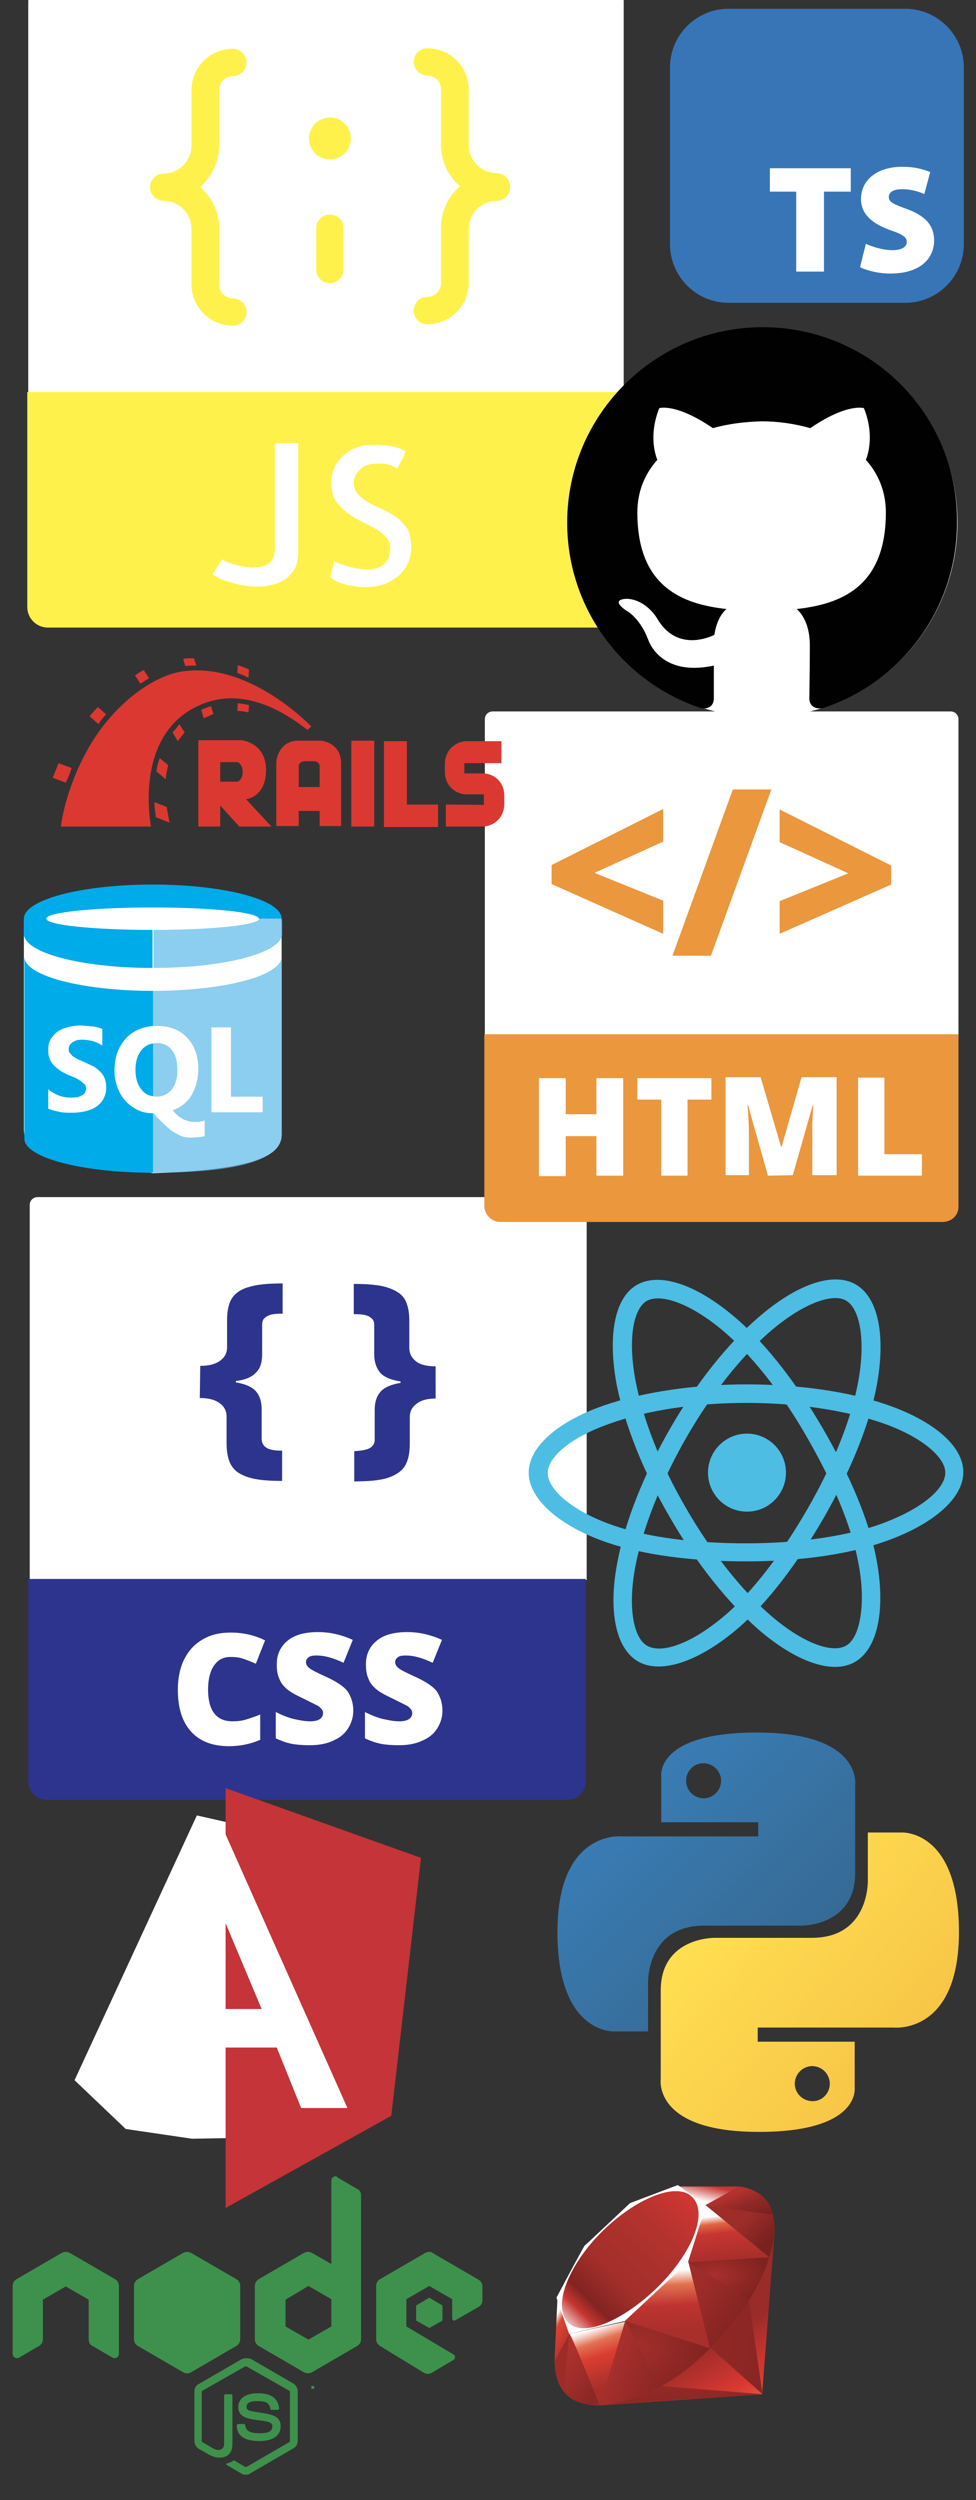 <?xml version="1.0" encoding="utf-8"?>
<!-- Generator: Adobe Illustrator 26.2.1, SVG Export Plug-In . SVG Version: 6.00 Build 0)  -->
<svg version="1.1" id="Layer_1" xmlns="http://www.w3.org/2000/svg" xmlns:xlink="http://www.w3.org/1999/xlink" x="0px" y="0px"
	 viewBox="0 0 200.3 512.7" style="enable-background:new 0 0 200.3 512.7;" xml:space="preserve">
<rect x="0" y="0" width="200.3" height="512.7" fill="#333333" stroke="none"/>
<style type="text/css">
	.st0{fill:#FFFFFF;}
	.st1{fill:#FFF14B;}
	.st2{fill:#2D348D;}
	.st3{fill:#010101;}
	.st4{fill:#5CB9E8;fill-opacity:0.702;}
	.st5{fill:#00ABE9;}
	.st6{fill:url(#SVGID_1_);}
	.st7{fill:url(#SVGID_00000148635872560660376610000006066182477869233545_);}
	.st8{fill:#C43438;}
	.st9{fill:#DB373A;}
	.st10{fill-rule:evenodd;clip-rule:evenodd;fill:#4DBDE4;}
	.st11{fill:#4DBDE4;}
	.st12{fill:#3E914D;}
	.st13{fill:#EA973E;}
	.st14{fill:#DB3832;}
	.st15{fill:url(#SVGID_00000149355852241504846430000006004021242060544932_);}
	.st16{fill:url(#SVGID_00000099621340196966684900000002770704557100852096_);}
	.st17{fill:url(#SVGID_00000120527027594980050610000002299799291677129640_);}
	.st18{fill:url(#SVGID_00000131359225039519424380000007848351412957958068_);}
	.st19{fill:url(#SVGID_00000034771817319465858210000001424348465070500013_);}
	.st20{fill:url(#SVGID_00000004527015092944654820000014626267380977033107_);}
	.st21{fill:url(#SVGID_00000171718628026467184410000017592170129495350170_);}
	.st22{fill:url(#SVGID_00000170990010948130058370000017729658996341898686_);}
	.st23{fill:url(#SVGID_00000061449978353432622340000008096117493009219756_);}
	.st24{fill:url(#SVGID_00000004512053701753976490000000803361661884891800_);}
	.st25{fill:url(#SVGID_00000112599073725823337070000009910045453504688048_);}
	.st26{fill:url(#SVGID_00000133528279792072223340000016432320510994234509_);}
	.st27{fill:#9D2C29;}
	.st28{fill:url(#SVGID_00000039852621449540035970000005580352534909602718_);}
	.st29{fill:url(#SVGID_00000031174883373411553510000005683478096255153571_);}
	.st30{fill:url(#SVGID_00000178923750555688874400000000718895958888654249_);}
	.st31{fill:url(#SVGID_00000088093896622788066900000003055347749245074363_);}
	.st32{fill:#3775B7;}
</style>
<g>
	<path class="st0" d="M128,82.6H5.8V0.3c0-0.9,0.7-1.6,1.6-1.6h119c0.9,0,1.6,0.7,1.6,1.6V82.6z"/>
	<path class="st1" d="M123.8,128.7H9.8c-2.3,0-4.2-1.9-4.2-4.2V80.4H128v44.2C128,126.8,126.1,128.7,123.8,128.7z"/>
	<g>
		<path class="st0" d="M61.2,90.9v22.3c0,1.3-0.2,2.5-0.7,3.4c-0.5,0.9-1.2,1.7-2,2.2c-0.8,0.6-1.8,0.9-2.9,1.2s-2.2,0.3-3.3,0.3
			c-0.6,0-1.2-0.1-2-0.2s-1.6-0.3-2.4-0.5s-1.6-0.5-2.4-0.8c-0.8-0.3-1.4-0.7-1.9-1l2-3.1c0.3,0.2,0.6,0.4,1.1,0.6s1,0.4,1.6,0.5
			c0.6,0.2,1.2,0.3,1.8,0.4c0.6,0.1,1.2,0.2,1.7,0.2c1.4,0,2.5-0.3,3.3-0.8c0.8-0.5,1.2-1.4,1.3-2.7V90.9L61.2,90.9L61.2,90.9z"/>
		<path class="st0" d="M84.4,112.3c0,1-0.2,2-0.6,3c-0.4,1-1,1.8-1.8,2.6c-0.8,0.7-1.7,1.3-2.9,1.8c-1.1,0.4-2.4,0.7-3.9,0.7
			c-0.6,0-1.3,0-1.9-0.1s-1.3-0.2-2-0.3c-0.7-0.2-1.3-0.4-1.9-0.6c-0.6-0.3-1.1-0.6-1.6-1l0.8-3.3c0.4,0.2,0.8,0.4,1.4,0.6
			s1.1,0.4,1.7,0.5c0.6,0.2,1.2,0.3,1.8,0.4c0.6,0.1,1.2,0.2,1.7,0.2c1.6,0,2.8-0.4,3.6-1.1c0.8-0.7,1.3-1.8,1.3-3.3
			c0-0.9-0.3-1.6-0.9-2.3c-0.6-0.6-1.3-1.2-2.2-1.7c-0.9-0.5-1.9-1-2.9-1.5s-2-1.1-2.9-1.8c-0.9-0.7-1.7-1.5-2.3-2.4
			c-0.6-0.9-0.9-2.1-0.9-3.5c0-1.3,0.2-2.4,0.7-3.4c0.5-1,1.1-1.8,1.9-2.5c0.8-0.7,1.7-1.2,2.8-1.6c1-0.4,2.2-0.5,3.3-0.5
			c1.2,0,2.4,0.1,3.6,0.3s2.2,0.6,3,1.1c-0.2,0.3-0.3,0.7-0.5,1.1c-0.2,0.4-0.4,0.8-0.6,1.1c-0.2,0.3-0.3,0.6-0.5,0.9
			c-0.1,0.2-0.2,0.4-0.2,0.4c-0.2-0.1-0.3-0.2-0.5-0.3c-0.2-0.1-0.5-0.3-0.8-0.4c-0.4-0.1-0.8-0.2-1.4-0.3c-0.6-0.1-1.4,0-2.3,0
			c-0.5,0.1-1,0.2-1.5,0.4c-0.5,0.2-0.9,0.5-1.2,0.9c-0.4,0.4-0.7,0.8-0.9,1.2c-0.2,0.5-0.3,0.9-0.3,1.3c0,1,0.3,1.9,0.9,2.5
			c0.6,0.6,1.3,1.2,2.2,1.7c0.9,0.5,1.8,0.9,2.9,1.4c1,0.5,2,1,2.9,1.7s1.6,1.5,2.2,2.4C84.1,109.5,84.4,110.8,84.4,112.3z"/>
	</g>
	<g>
		<path class="st1" d="M45,29.8V18.4c0-1.6,1.3-2.8,2.8-2.8c1.6,0,2.8-1.3,2.8-2.8s-1.3-2.8-2.8-2.8c-4.7,0-8.5,3.8-8.5,8.5v11.4
			c0,3.1-2.6,5.7-5.7,5.7c-1.6,0-2.8,1.3-2.8,2.8c0,1.6,1.3,2.8,2.8,2.8c3.1,0,5.7,2.6,5.7,5.7v11.4c0,4.7,3.8,8.5,8.5,8.5
			c1.6,0,2.8-1.3,2.8-2.8c0-1.6-1.3-2.8-2.8-2.8c-1.6,0-2.8-1.3-2.8-2.8V46.9c0-3.4-1.5-6.4-3.9-8.5C43.4,36.2,45,33.2,45,29.8z"/>
		<circle class="st1" cx="67.7" cy="28.4" r="4.3"/>
		<path class="st1" d="M101.9,35.5c-3.1,0-5.7-2.6-5.7-5.7V18.4c0-4.7-3.8-8.5-8.5-8.5c-1.6,0-2.8,1.3-2.8,2.8s1.3,2.8,2.8,2.8
			c1.6,0,2.8,1.3,2.8,2.8v11.4c0,3.4,1.5,6.4,3.9,8.5c-2.4,2.1-3.9,5.1-3.9,8.5v11.4c0,1.6-1.3,2.8-2.8,2.8c-1.6,0-2.8,1.3-2.8,2.8
			c0,1.6,1.3,2.8,2.8,2.8c4.7,0,8.5-3.8,8.5-8.5V46.9c0-3.1,2.6-5.7,5.7-5.7c1.6,0,2.8-1.3,2.8-2.8
			C104.7,36.7,103.4,35.5,101.9,35.5z"/>
		<path class="st1" d="M67.7,44c-1.6,0-2.8,1.3-2.8,2.8v8.5c0,1.6,1.3,2.8,2.8,2.8s2.8-1.3,2.8-2.8v-8.5C70.6,45.3,69.3,44,67.7,44z
			"/>
	</g>
</g>
<g>
	<path class="st0" d="M120.4,324H6.1v-76.9c0-0.9,0.7-1.6,1.6-1.6h111.1c0.9,0,1.6,0.7,1.6,1.6V324z"/>
	<path class="st2" d="M116.4,369.1H9.7c-2.2,0-3.9-1.7-3.9-3.9v-41.4h114.4v41.4C120.3,367.4,118.5,369.1,116.4,369.1z"/>
	<g>
		<path class="st2" d="M41.1,280.1c1.7,0,3-0.3,4-1c1-0.7,1.5-1.6,1.5-2.8v-5.6c0-2.1,0.4-3.6,1.1-4.6c0.7-1,1.9-1.8,3.5-2.2
			c1.6-0.5,3.9-0.7,6.8-0.7v6.2c-1.3,0-2.2,0.1-2.7,0.3c-0.5,0.2-0.8,0.4-1.1,0.7c-0.3,0.3-0.4,0.8-0.4,1.3v6c0,1.7-0.4,3-1.3,3.8
			c-0.8,0.9-2.2,1.5-4.1,1.7v0.3c1.9,0.3,3.3,0.9,4.1,1.8c0.8,0.9,1.2,2.1,1.2,3.7v6.1c0,0.6,0.2,1,0.5,1.4c0.3,0.3,0.7,0.6,1.2,0.7
			c0.5,0.2,1.4,0.3,2.5,0.3v6.2c-2.9,0-5.2-0.2-6.8-0.7c-1.6-0.5-2.8-1.2-3.5-2.3c-0.7-1-1.1-2.6-1.1-4.7v-5.5
			c0-1.2-0.5-2.1-1.5-2.8c-1-0.7-2.3-1-4-1L41.1,280.1L41.1,280.1L41.1,280.1z"/>
		<path class="st2" d="M89.5,286.8c-1.6,0-3,0.3-3.9,1c-1,0.7-1.5,1.6-1.5,2.8v5.5c0,2.1-0.4,3.6-1.1,4.7c-0.7,1-1.9,1.8-3.5,2.3
			c-1.6,0.5-3.9,0.7-6.8,0.7v-6.2c1.6-0.1,2.7-0.3,3.3-0.7c0.6-0.4,0.9-0.9,0.9-1.7v-6.1c0-1.6,0.4-2.8,1.2-3.7
			c0.8-0.9,2.2-1.5,4.1-1.8v-0.3c-1.9-0.3-3.2-0.8-4.1-1.7c-0.8-0.9-1.3-2.2-1.3-3.8v-6c0-0.6-0.1-1-0.4-1.3
			c-0.3-0.3-0.7-0.6-1.1-0.7c-0.5-0.2-1.3-0.3-2.7-0.3v-6.2c2.9,0,5.2,0.2,6.8,0.7c1.6,0.5,2.8,1.2,3.5,2.2c0.7,1,1.1,2.6,1.1,4.6
			v5.6c0,1.2,0.5,2.1,1.4,2.8s2.3,1,4,1V286.8z"/>
	</g>
	<g>
		<g>
			<path class="st0" d="M47.3,339.8c-1.5,0-2.6,0.6-3.4,1.8c-0.8,1.2-1.2,2.8-1.2,4.9c0,4.3,1.7,6.5,5,6.5c1,0,2-0.1,2.9-0.4
				s1.9-0.6,2.8-1v5.2c-1.9,0.8-4,1.3-6.4,1.3c-3.4,0-6-1-7.8-3c-1.8-2-2.7-4.8-2.7-8.6c0-2.3,0.4-4.4,1.3-6.2s2.1-3.1,3.8-4.1
				c1.7-1,3.6-1.4,5.8-1.4c2.4,0,4.8,0.5,7,1.6l-1.9,4.8c-0.8-0.4-1.7-0.7-2.5-1C49.2,339.9,48.3,339.8,47.3,339.8z"/>
			<path class="st0" d="M72.5,350.8c0,1.4-0.4,2.6-1.1,3.7c-0.7,1.1-1.7,1.9-3.1,2.5c-1.3,0.6-2.9,0.9-4.7,0.9
				c-1.5,0-2.8-0.1-3.8-0.3c-1-0.2-2.1-0.6-3.2-1.1v-5.4c1.2,0.6,2.4,1.1,3.6,1.4c1.3,0.3,2.4,0.5,3.5,0.5c0.9,0,1.6-0.2,2-0.5
				c0.4-0.3,0.6-0.7,0.6-1.2c0-0.3-0.1-0.6-0.3-0.8s-0.4-0.5-0.8-0.7c-0.4-0.2-1.4-0.7-3-1.5c-1.5-0.7-2.6-1.3-3.3-1.9
				c-0.7-0.6-1.3-1.3-1.6-2.2c-0.4-0.8-0.5-1.8-0.5-2.9c0-2.1,0.8-3.7,2.3-4.9c1.5-1.2,3.6-1.7,6.2-1.7c2.3,0,4.7,0.5,7.1,1.6
				l-1.9,4.7c-2.1-1-3.9-1.5-5.5-1.5c-0.8,0-1.4,0.1-1.7,0.4c-0.4,0.3-0.5,0.6-0.5,1c0,0.4,0.2,0.8,0.7,1.2c0.5,0.4,1.7,1,3.7,1.9
				c1.9,0.9,3.3,1.8,4.1,2.8C72.1,348,72.5,349.3,72.5,350.8z"/>
			<path class="st0" d="M90.8,350.8c0,1.4-0.4,2.6-1.1,3.7c-0.7,1.1-1.7,1.9-3.1,2.5c-1.3,0.6-2.9,0.9-4.7,0.9
				c-1.5,0-2.8-0.1-3.8-0.3c-1-0.2-2.1-0.6-3.2-1.1v-5.4c1.2,0.6,2.4,1.1,3.6,1.4c1.3,0.3,2.4,0.5,3.5,0.5c0.9,0,1.6-0.2,2-0.5
				c0.4-0.3,0.6-0.7,0.6-1.2c0-0.3-0.1-0.6-0.3-0.8c-0.2-0.2-0.4-0.5-0.8-0.7c-0.4-0.2-1.4-0.7-3-1.5c-1.5-0.7-2.6-1.3-3.3-1.9
				c-0.7-0.6-1.3-1.3-1.6-2.2c-0.4-0.8-0.5-1.8-0.5-2.9c0-2.1,0.8-3.7,2.3-4.9c1.5-1.2,3.6-1.7,6.2-1.7c2.3,0,4.7,0.5,7.1,1.6
				l-1.9,4.7c-2.1-1-3.9-1.5-5.5-1.5c-0.8,0-1.4,0.1-1.7,0.4c-0.4,0.3-0.5,0.6-0.5,1c0,0.4,0.2,0.8,0.7,1.2c0.5,0.4,1.7,1,3.7,1.9
				c1.9,0.9,3.3,1.8,4.1,2.8C90.4,348,90.8,349.3,90.8,350.8z"/>
		</g>
	</g>
</g>
<g>
	<ellipse class="st0" cx="156.5" cy="107.2" rx="40" ry="39.9"/>
	<path class="st3" d="M156.5,67.1c-22.1,0-40.1,18-40.1,40.1c0,17.7,11.5,32.7,27.4,38c2,0.4,2.7-0.9,2.7-1.9c0-1,0-3.5,0-6.8
		c-11.2,2.4-13.5-5.4-13.5-5.4c-1.8-4.6-4.5-5.9-4.5-5.9c-3.6-2.5,0.3-2.4,0.3-2.4c4,0.3,6.1,4.1,6.1,4.1c3.6,6.1,9.4,4.4,11.7,3.3
		c0.4-2.6,1.4-4.4,2.5-5.3c-8.9-1-18.3-4.4-18.3-19.8c0-4.4,1.6-8,4.1-10.8c-0.4-1-1.8-5.1,0.4-10.6c0,0,3.4-1.1,11,4.1
		c3.2-0.9,6.6-1.3,10-1.4c3.4,0,6.8,0.5,10,1.4c7.6-5.2,11-4.1,11-4.1c2.2,5.5,0.8,9.6,0.4,10.6c2.5,2.8,4.1,6.4,4.1,10.8
		c0,15.4-9.4,18.8-18.3,19.8c1.4,1.2,2.7,3.7,2.7,7.4c0,5.4-0.1,9.7-0.1,11c0,1,0.7,2.3,2.8,1.9c16-5.2,27.5-20.3,27.5-38
		C196.6,85,178.7,67.1,156.5,67.1L156.5,67.1z"/>
</g>
<g>
	<path class="st0" d="M31.3,240.6l-22.2-4.7c-2.3,0-4.2-1.9-4.2-4.2v-42.3c0-2.3,1.9-4.2,4.2-4.2h44.5c2.3,0,4.2,1.9,4.2,4.2l0,43.3
		C57.6,235.7,56.1,239.8,31.3,240.6z"/>
	<g>
		<path class="st4" d="M31.4,203.2c14.6,0,26.4-3.1,26.4-7v37.3c-1.3,5.2-11.8,7-26.4,7v-12.2l0.1,0l1.8,1.9
			c0.6,0.6,1.2,1.1,1.8,1.6c0.6,0.4,1.3,0.8,1.9,1.1c0.7,0.3,1.4,0.4,2.2,0.4l1.7-0.1L42,233v-3.2l-0.4,0.1l-0.5,0.1l-0.5,0.1
			l-0.4,0l-1.3-0.1l-1.2-0.4l-1.1-0.7l-1.2-1.2c1.7-0.6,3-1.6,3.9-3.1c0.9-1.5,1.4-3.3,1.4-5.4c0-2.7-0.8-4.8-2.3-6.4
			c-1.5-1.6-3.6-2.4-6-2.4l-1,0V203.2z M53.2,188.4h4.7v3.1c0,3.9-11.8,7-26.4,7v-7.8C43.4,190.7,53.2,189.7,53.2,188.4z
			 M32.2,213.9c1.3,0,2.4,0.5,3.1,1.5c0.8,1,1.1,2.3,1.1,4.1c0,1.7-0.4,3-1.2,4c-0.8,0.9-1.8,1.4-3.2,1.4l-0.7-0.1v-10.8L32.2,213.9
			z M53.9,228.1v-3.2h-6.5v-14.2h-4v17.4H53.9z"/>
		<path class="st5" d="M31.4,240.5c-14.6,0-26.4-3.1-26.4-7v-37.3c0,3.9,11.8,7,26.4,7v7.2c-2.2,0.2-4.1,1-5.5,2.5
			c-1.6,1.7-2.4,3.9-2.4,6.7c0,1.2,0.2,2.3,0.6,3.4c0.4,1,0.9,2,1.6,2.7c0.7,0.8,1.5,1.4,2.5,1.9c1,0.5,2,0.7,3.2,0.7V240.5z
			 M57.8,188.4h-4.7c0-1.3-9.7-2.3-21.8-2.3s-21.8,1-21.8,2.3c0,1.3,9.7,2.3,21.8,2.3v7.8c-14.6,0-26.4-3.1-26.4-7v-3.1
			c0-3.9,11.8-7,26.4-7C46,181.4,57.8,184.5,57.8,188.4z M9.8,227.3c0.6,0.3,1.4,0.5,2.3,0.7c0.9,0.2,1.8,0.2,2.7,0.2
			c0.9,0,1.8-0.1,2.7-0.3c0.8-0.2,1.6-0.5,2.2-0.9c0.6-0.4,1.1-0.9,1.5-1.6c0.4-0.7,0.6-1.5,0.6-2.4c0-0.7-0.1-1.3-0.3-1.8
			c-0.2-0.5-0.5-1-0.9-1.4c-0.4-0.4-0.9-0.8-1.4-1.1l-1.9-0.9l-1.4-0.6l-1-0.6l-0.6-0.7c-0.2-0.2-0.2-0.5-0.2-0.8
			c0-0.3,0.1-0.5,0.2-0.8l0.6-0.6l0.9-0.4l1.2-0.1l1,0.1l1.1,0.2l1,0.4l0.9,0.5V211c-0.6-0.2-1.2-0.4-1.9-0.5l-2.4-0.2
			c-0.9,0-1.8,0.1-2.6,0.3c-0.8,0.2-1.6,0.5-2.2,0.9c-0.6,0.4-1.1,1-1.5,1.6c-0.4,0.6-0.5,1.4-0.5,2.3c0,1.2,0.3,2.1,1,2.9
			c0.7,0.8,1.7,1.5,3,2.1l1.5,0.6l1.2,0.7l0.8,0.7c0.2,0.3,0.3,0.6,0.3,0.9l-0.2,0.7c-0.1,0.2-0.3,0.4-0.6,0.6l-0.9,0.4l-1.3,0.1
			c-0.8,0-1.7-0.1-2.5-0.4c-0.8-0.3-1.6-0.7-2.3-1.3V227.3z M29,215.4c0.6-0.8,1.5-1.3,2.4-1.4v10.8c-1-0.1-1.8-0.6-2.4-1.4
			c-0.8-1-1.2-2.3-1.2-4C27.8,217.7,28.2,216.4,29,215.4z"/>
	</g>
</g>
<g>
	
		<linearGradient id="SVGID_1_" gradientUnits="userSpaceOnUse" x1="-217.681" y1="839.162" x2="-217.475" y2="838.955" gradientTransform="matrix(189.38 0 0 -189.81 41347.004 159644.453)">
		<stop  offset="0" style="stop-color:#3A7FB8"/>
		<stop  offset="1" style="stop-color:#366A95"/>
	</linearGradient>
	<path class="st6" d="M155.3,355.3c-20.9,0-19.6,9-19.6,9v9.4h19.9v2.9h-27.8c0,0-13.4-1.6-13.4,19.6s11.8,20.4,11.8,20.4h6.8v-9.9
		c0,0-0.4-11.8,11.5-11.8h19.9c0,0,11.1,0.2,11.1-10.8v-17.9c0,0,1.7-10.9-20.1-10.9l0,0L155.3,355.3z M144.3,361.6
		c2,0,3.6,1.5,3.7,3.5c0,2-1.5,3.6-3.5,3.7c-2,0-3.6-1.5-3.7-3.5c0,0,0,0,0,0v-0.1C140.8,363.2,142.4,361.6,144.3,361.6L144.3,361.6
		L144.3,361.6z"/>
	
		<linearGradient id="SVGID_00000018216298206403444460000000702964881347147649_" gradientUnits="userSpaceOnUse" x1="-217.908" y1="839.365" x2="-217.672" y2="839.159" gradientTransform="matrix(189.38 0 0 -189.81 41413.004 159708.703)">
		<stop  offset="0" style="stop-color:#FFE051"/>
		<stop  offset="1" style="stop-color:#F6C145"/>
	</linearGradient>
	<path style="fill:url(#SVGID_00000018216298206403444460000000702964881347147649_);" d="M155.8,437.2c20.9,0,19.6-9.1,19.6-9.1
		v-9.4h-19.9v-2.9h27.9c0,0,13.4,1.5,13.4-19.6c0-21.1-11.8-20.4-11.8-20.4h-6.9v9.8c0,0,0.4,11.8-11.5,11.8h-19.9
		c0,0-11.1-0.2-11.1,10.8v18.1c0,0-1.7,10.9,20.1,10.9L155.8,437.2L155.8,437.2z M166.8,430.9c-2,0-3.6-1.5-3.7-3.5
		c0-2,1.5-3.6,3.5-3.7c2,0,3.6,1.5,3.7,3.5c0,0,0,0,0,0v0.1C170.3,429.3,168.7,430.9,166.8,430.9
		C166.7,430.9,166.7,430.9,166.8,430.9L166.8,430.9L166.8,430.9z"/>
</g>
<g>
	<polygon class="st0" points="15.3,426.6 40.4,372.3 51.9,374.9 71.8,417.2 75.9,431.3 68.1,438.1 39.4,438.6 25.8,436.6 	"/>
	<g>
		<g>
			<path id="a" class="st8" d="M46.3,366.7v9.5l25,56.1h-9.5l-5-12.4H46.3v32.9l34-18.9l6.1-52.9L46.3,366.7z M46.3,394.4V412h7.4
				L46.3,394.4z"/>
		</g>
		<g transform="matrix(-1,0,0,1,512,0)">
			<path id="a_00000140730590216733866370000012822802108798972829_" class="st9" d="M46.3,366.7v9.5l-25,56.1h9.5l5-12.4h10.6v32.9
				l-34-18.9l-6.1-52.9L46.3,366.7z M46.3,394.4V412h-7.4L46.3,394.4z"/>
		</g>
	</g>
</g>
<g>
	<circle class="st10" cx="153.3" cy="302" r="8"/>
	<path class="st11" d="M153.2,287.7c10.3,0,20.1,1.5,27.5,4c8.3,2.8,13.3,7.1,13.3,10.3c0,3.5-5.4,7.9-14.3,10.9
		c-7,2.3-16.5,3.6-26.5,3.6c-10.6,0-20.1-1.2-27.1-3.6c-4.4-1.5-7.9-3.4-10.4-5.5c-2.2-1.9-3.3-3.8-3.3-5.3c0-3.3,4.8-7.4,12.9-10.2
		C132.8,289.2,142.8,287.7,153.2,287.7L153.2,287.7L153.2,287.7L153.2,287.7L153.2,287.7 M153.2,283.9c-10.8,0-21.3,1.6-29.2,4.3
		c-9.5,3.3-15.5,8.5-15.5,13.8c0,5.5,6.5,11.1,16.3,14.4c7.4,2.5,17.3,3.8,28.3,3.8c10.5,0,20.3-1.3,27.7-3.8
		c10.2-3.4,16.9-8.9,16.9-14.5c0-5.4-6.2-10.6-15.9-13.9C174.2,285.4,164,283.9,153.2,283.9L153.2,283.9L153.2,283.9L153.2,283.9
		L153.2,283.9 M140.8,294.9c5.1-8.9,11.3-16.7,17.2-21.8c6.6-5.7,12.8-8,15.6-6.4c3,1.7,4.2,8.7,2.3,17.8
		c-1.5,7.3-5.1,16.1-10.1,24.8c-5.3,9.2-11.1,16.8-16.7,21.7c-3.5,3-6.9,5.2-10,6.3c-2.7,1-4.9,1-6.3,0.2c-2.8-1.6-4-7.9-2.4-16.3
		C131.9,313.4,135.6,304,140.8,294.9L140.8,294.9L140.8,294.9L140.8,294.9L140.8,294.9 M137.5,293c-5.4,9.4-9.3,19.2-10.8,27.4
		c-1.9,9.8-0.4,17.6,4.2,20.3c4.8,2.8,12.8-0.1,20.7-6.9c5.9-5.1,12-13.1,17.5-22.6c5.2-9.1,9-18.2,10.6-25.9
		c2.2-10.6,0.8-19.1-4.1-21.9c-4.7-2.7-12.3,0.1-20,6.8C149.2,275.7,142.8,283.8,137.5,293L137.5,293L137.5,293L137.5,293L137.5,293
		 M140.8,309.3c-5.2-8.9-8.8-18.1-10.3-25.8c-1.7-8.6-0.6-15,2.2-16.7c3-1.7,9.6,0.7,16.6,6.9c5.5,4.9,11.4,12.4,16.4,21.2
		c5.3,9.2,9,18,10.4,25.3c0.9,4.5,1,8.6,0.4,11.8c-0.5,2.9-1.6,4.8-2.9,5.5c-2.8,1.6-8.8-0.5-15.3-6.1
		C152.3,326.3,146,318.3,140.8,309.3L140.8,309.3L140.8,309.3L140.8,309.3L140.8,309.3 M137.5,311.2c5.4,9.4,12,17.6,18.3,23.1
		c7.6,6.5,15.1,9.2,19.7,6.5c4.8-2.8,6.3-11.2,4.3-21.4c-1.5-7.7-5.4-16.9-10.9-26.4c-5.3-9.1-11.3-16.9-17.2-22.1
		c-8.1-7.2-16.1-10.2-21-7.4c-4.7,2.7-6,10.7-4.1,20.7C128.3,292.4,132.1,302,137.5,311.2L137.5,311.2L137.5,311.2L137.5,311.2
		L137.5,311.2"/>
</g>
<path class="st12" d="M68.9,446.3c-0.5,0-0.9,0.4-0.9,0.9v17.1L64,462c-0.2-0.1-0.5-0.2-0.8-0.2c-0.3,0-0.5,0.1-0.8,0.2l-9.3,5.4
	c-0.5,0.3-0.8,0.8-0.8,1.4v10.9c0,0.6,0.3,1.1,0.8,1.4l9.3,5.4c0.2,0.1,0.5,0.2,0.8,0.2c0.3,0,0.5-0.1,0.8-0.2l9.3-5.4
	c0.5-0.3,0.8-0.8,0.8-1.4v-5.4v-5.4v-18.7c0-0.6-0.3-1.1-0.8-1.3l-4.1-2.4C69.2,446.3,69,446.3,68.9,446.3z M38.4,461.8
	c-0.3,0-0.5,0.1-0.8,0.2l-9.3,5.4c-0.5,0.3-0.8,0.8-0.8,1.4v10.9c0,0.6,0.3,1.1,0.8,1.4l9.3,5.4c0.5,0.3,1.1,0.3,1.6,0l9.3-5.4
	c0.5-0.3,0.8-0.8,0.8-1.4v-10.9c0-0.6-0.3-1.1-0.8-1.4l-9.3-5.4C38.9,461.9,38.6,461.8,38.4,461.8z M88.1,461.8
	c-0.3,0-0.5,0.1-0.8,0.2l-9.3,5.4c-0.5,0.3-0.8,0.8-0.8,1.4v10.9c0,0.6,0.3,1.1,0.8,1.4l9,5.5c0.5,0.3,1.1,0.3,1.6,0l4.4-2.6
	c0.5-0.3,0.5-0.9,0-1.2l-9.6-5.7v-5.6l4.7-2.7l4.7,2.7v3.9c0,0.5,0.4,0.6,0.7,0.4c1.2-0.7,4.7-2.7,4.7-2.7c0.5-0.3,0.8-0.8,0.8-1.3
	v-2.9c0-0.6-0.3-1.1-0.8-1.4l-9.3-5.4C88.7,461.9,88.4,461.8,88.1,461.8z M13.5,461.8c-0.3,0-0.5,0.1-0.8,0.2l-9.3,5.4
	c-0.5,0.3-0.8,0.8-0.8,1.4v13.9c0,0.7,0.7,1.1,1.3,0.8l4.1-2.4c0.5-0.3,0.8-0.8,0.8-1.3v-8.2l4.7-2.7l4.7,2.7v8.2
	c0,0.6,0.3,1.1,0.8,1.3l4.1,2.4c0.6,0.3,1.3-0.1,1.3-0.8v-13.9c0-0.6-0.3-1.1-0.8-1.4l-9.3-5.4C14,461.9,13.7,461.8,13.5,461.8z
	 M63.3,468.8l4.7,2.7v2.8v2.8l-4.7,2.7l-4.7-2.7v-5.5L63.3,468.8z M88.1,471.2l-2.7,1.6v3.1l2.7,1.5l2.7-1.5v-3.1L88.1,471.2z
	 M50.5,483.6c-0.3,0-0.6,0.1-0.9,0.2l-8.8,5.1c-0.6,0.3-0.9,0.9-0.9,1.6v10.1c0,0.7,0.4,1.3,0.9,1.6l2.3,1.3c1.1,0.5,1.5,0.5,2,0.5
	c1.6,0,2.6-1,2.6-2.7v-10c0-0.2-0.1-0.3-0.3-0.3h-1.1c-0.2,0-0.3,0.1-0.3,0.3v10c0,0.8-0.8,1.5-2.1,0.9l-2.4-1.4
	c-0.1,0-0.1-0.1-0.1-0.2v-10.1c0-0.1,0-0.2,0.1-0.2l8.8-5c0.1,0,0.2,0,0.3,0l8.8,5c0.1,0,0.1,0.1,0.1,0.2v10.1
	c0,0.1-0.1,0.2-0.1,0.2l-8.8,5.1c-0.1,0-0.2,0-0.3,0l-2.2-1.3c-0.1,0-0.2,0-0.2,0c-0.6,0.4-0.7,0.4-1.3,0.6c-0.2,0-0.4,0.1,0.1,0.4
	l2.9,1.7c0.3,0.2,0.6,0.2,0.9,0.2c0.3,0,0.7-0.1,0.9-0.3l8.8-5.1c0.6-0.3,0.9-0.9,0.9-1.6v-10.1c0-0.7-0.4-1.3-0.9-1.6l-8.8-5.1
	C51.2,483.7,50.8,483.6,50.5,483.6z M63.9,489.3h0.3c0.1,0,0.3,0,0.3,0.3c0,0.1,0,0.3-0.3,0.3h-0.3V489.3z M52.9,490.8
	c-2.5,0-4,1.1-4,2.8c0,1.9,1.5,2.4,3.9,2.7c2.9,0.3,3.1,0.7,3.1,1.3c0,1-0.8,1.4-2.6,1.4c-2.3,0-2.8-0.6-3-1.7
	c0-0.1-0.1-0.2-0.3-0.2h-1.1c-0.1,0-0.3,0.1-0.3,0.3c0,1.5,0.8,3.2,4.6,3.2c2.8,0,4.4-1.1,4.4-3c0-1.9-1.3-2.4-4-2.8
	c-2.7-0.4-3-0.5-3-1.2c0-0.5,0.2-1.2,2.2-1.2c1.8,0,2.5,0.4,2.7,1.6c0,0.1,0.1,0.2,0.2,0.2H57c0.1,0,0.1,0,0.2-0.1
	c0-0.1,0.1-0.1,0.1-0.2C57,491.8,55.7,490.8,52.9,490.8z"/>
<g>
	<path class="st0" d="M196.7,212.6H99.5v-65.1c0-0.9,0.7-1.6,1.6-1.6h94c0.9,0,1.6,0.7,1.6,1.6V212.6z"/>
	<path class="st13" d="M193.4,250.6h-90.7c-1.8,0-3.3-1.5-3.3-3.3v-35.2h97.3v35.2C196.8,249.2,195.3,250.6,193.4,250.6z"/>
	<g>
		<path class="st13" d="M136.1,191.5l-22.9-10.2v-3.9l22.9-11.5v6.7l-14.1,6.4l14.1,5.7L136.1,191.5L136.1,191.5z"/>
		<path class="st13" d="M158.3,161.9L145.9,196h-7.9l12.4-34.1C150.4,161.9,158.3,161.9,158.3,161.9z"/>
		<path class="st13" d="M160,184.8l14.1-5.7l-14.1-6.4v-6.7l22.9,11.5v3.9L160,191.5V184.8z"/>
	</g>
	<g>
		<path class="st0" d="M127.9,241.1h-5.5V233h-6.3v8.2h-5.5v-20.1h5.5v7.4h6.3v-7.4h5.5C127.9,221.1,127.9,241.1,127.9,241.1z"/>
		<path class="st0" d="M141.1,241.1h-5.4v-15.6h-4.9v-4.4H146v4.4h-4.9L141.1,241.1L141.1,241.1z"/>
		<path class="st0" d="M157.6,241.1l-4.1-14.5h-0.1c0.2,2.5,0.3,4.4,0.3,5.7v8.7h-4.8v-20.1h7.2l4.2,14.3h0.1l4.1-14.3h7.2v20.1h-5
			v-8.8c0-0.5,0-1,0-1.5c0-0.6,0.1-1.9,0.2-4.1h-0.1l-4.1,14.4L157.6,241.1L157.6,241.1z"/>
		<path class="st0" d="M176.1,241.1v-20.1h5.4v15.7h7.7v4.4H176.1z"/>
	</g>
</g>
<path class="st14" d="M91.5,165v4.5h7.6c1.6,0,4.3-1.2,4.4-4.6v-1.7c0-2.9-2.2-4.6-4.4-4.6h-3.8v-2.1h7.6v-4.5h-7.2
	c-1.9,0-4.4,1.6-4.4,4.7v1.6c0,3.1,2.5,4.6,4.4,4.6c5.3,0-1.3,0,3.6,0v2.2C99.2,165,91.5,165,91.5,165z M50.5,163.9
	c0,0,4.1-0.4,4.1-6s-5-6.1-5-6.1h-8.9v17.7h4.5v-4.3l3.9,4.3h6.6C55.7,169.5,50.5,163.9,50.5,163.9z M48.8,160.3h-3.6v-4h3.6
	c0,0,1,0.4,1,2S48.8,160.3,48.8,160.3z M65.7,151.9h-4.6c-3.3,0-4.4,3.1-4.4,4.6v12.9h4.6v-3.1h4.3v3.1H70v-12.9
	C70,152.8,66.8,151.9,65.7,151.9z M65.6,161.4h-4.3v-4.3c0,0,0-1,1.4-1h1.6c1.3,0,1.3,1,1.3,1L65.6,161.4
	C65.6,161.4,65.6,161.4,65.6,161.4z M72.1,151.9h4.7v17.6h-4.7V151.9z M83.5,165v-13h-4.7v17.6h11.1V165C89.9,165,83.5,165,83.5,165
	z M12.5,169.5H31c0,0-3.5-17.1,8.2-24c2.5-1.3,10.7-6.2,23.9,4.2c0.4-0.4,0.8-0.7,0.8-0.7s-12.2-12.9-25.7-11.4
	c-6.8,0.6-15.2,7.2-20.1,15.9S12.5,169.5,12.5,169.5z M12.5,169.5H31c0,0-3.5-17.1,8.2-24c2.5-1.3,10.7-6.2,23.9,4.2
	c0.4-0.4,0.8-0.7,0.8-0.7s-12.2-12.9-25.7-11.4c-6.8,0.6-15.2,7.2-20.1,15.9S12.5,169.5,12.5,169.5z M12.5,169.5H31
	c0,0-3.5-17.1,8.2-24c2.5-1.3,10.7-6.2,23.9,4.2c0.4-0.4,0.8-0.7,0.8-0.7s-12.2-12.9-25.7-11.4c-6.8,0.6-15.2,7.2-20.1,15.9
	S12.5,169.5,12.5,169.5z M51,139l0.1-1.7c-0.2-0.1-0.8-0.4-2.3-0.9l-0.1,1.6C49.5,138.3,50.3,138.6,51,139z M48.8,144.2l-0.1,1.6
	c0.8,0,1.5,0.1,2.3,0.3l0.1-1.5C50.3,144.4,49.5,144.3,48.8,144.2z M40.1,136.5h0.2l-0.5-1.5c-0.7,0-1.5,0-2.2,0.1l0.4,1.5
	C38.8,136.5,39.5,136.5,40.1,136.5z M41.3,145.6l0.5,1.7c0.7-0.3,1.4-0.6,2-0.9l-0.5-1.6C42.5,145.1,41.8,145.3,41.3,145.6z
	 M30.6,139.1l-1.1-1.7c-0.6,0.3-1.2,0.7-1.8,1.1l1.1,1.7C29.5,139.8,30,139.4,30.6,139.1z M35.4,150.2l1.1,1.8
	c0.4-0.6,0.9-1.2,1.4-1.8l-1.1-1.7C36.4,149.1,35.9,149.7,35.4,150.2z M32.1,158.2l1.9,1.6c0.1-1,0.3-1.9,0.5-2.9l-1.7-1.4
	C32.4,156.4,32.2,157.3,32.1,158.2z M21.8,146.5l-1.7-1.5c-0.6,0.6-1.2,1.2-1.7,1.9l1.8,1.6C20.7,147.7,21.2,147.1,21.8,146.5z
	 M14.7,157.5l-2.7-1c-0.4,1.1-0.9,2.3-1.2,3l2.7,1C13.9,159.7,14.4,158.5,14.7,157.5z M31.7,164.5c0,1.3,0.2,2.4,0.3,3.1l2.8,1.1
	c-0.2-1-0.4-2.1-0.6-3.2C34.2,165.5,31.7,164.5,31.7,164.5z"/>
<g>
	
		<linearGradient id="SVGID_00000120553837580725048680000009259655663109732774_" gradientUnits="userSpaceOnUse" x1="-84.565" y1="635.991" x2="-84.612" y2="636.075" gradientTransform="matrix(202.935 0 0 -202.78 17314.631 129463.992)">
		<stop  offset="0" style="stop-color:#E27359"/>
		<stop  offset="0" style="stop-color:#E27359"/>
		<stop  offset="0.41" style="stop-color:#DB3832"/>
		<stop  offset="0.99" style="stop-color:#992B28"/>
		<stop  offset="1" style="stop-color:#992B28"/>
	</linearGradient>
	<path style="fill:url(#SVGID_00000120553837580725048680000009259655663109732774_);" d="M148.8,478L123,493.3l33.4-2.3l2.6-33.7
		L148.8,478z"/>
	
		<linearGradient id="SVGID_00000133496803894072440580000006212460733307821219_" gradientUnits="userSpaceOnUse" x1="-84.436" y1="634.411" x2="-84.639" y2="634.485" gradientTransform="matrix(60.308 0 0 -111.778 5250.396 71396.586)">
		<stop  offset="0" style="stop-color:#872522"/>
		<stop  offset="0" style="stop-color:#872522"/>
		<stop  offset="0.99" style="stop-color:#912926"/>
		<stop  offset="1" style="stop-color:#912926"/>
	</linearGradient>
	<path style="fill:url(#SVGID_00000133496803894072440580000006212460733307821219_);" d="M156.5,491l-2.9-19.8l-7.8,10.3L156.5,491
		z"/>
	
		<linearGradient id="SVGID_00000159442473305810277970000003471589704120026803_" gradientUnits="userSpaceOnUse" x1="-84.524" y1="619.886" x2="-84.589" y2="620.261" gradientTransform="matrix(188.32 0 0 -21.986 16065.864 14127.014)">
		<stop  offset="0" style="stop-color:#872522"/>
		<stop  offset="0" style="stop-color:#872522"/>
		<stop  offset="0.99" style="stop-color:#912926"/>
		<stop  offset="1" style="stop-color:#912926"/>
	</linearGradient>
	<path style="fill:url(#SVGID_00000159442473305810277970000003471589704120026803_);" d="M156.5,491l-21-1.7l-12.4,3.9L156.5,491z"
		/>
	
		<linearGradient id="SVGID_00000183236225588812795250000013250746382472018594_" gradientUnits="userSpaceOnUse" x1="-82.559" y1="634.069" x2="-82.53" y2="633.942" gradientTransform="matrix(65.222 0 0 -97.1 5507.284 62045.387)">
		<stop  offset="0" style="stop-color:#FFFFFF"/>
		<stop  offset="0" style="stop-color:#FFFFFF"/>
		<stop  offset="0.23" style="stop-color:#E27253"/>
		<stop  offset="0.46" style="stop-color:#DB3E32"/>
		<stop  offset="0.99" style="stop-color:#A62F2B"/>
		<stop  offset="1" style="stop-color:#A62F2B"/>
	</linearGradient>
	<path style="fill:url(#SVGID_00000183236225588812795250000013250746382472018594_);" d="M123.1,493.3l5.3-17.2l-11.6,2.5
		L123.1,493.3z"/>
	
		<linearGradient id="SVGID_00000119825942301145737500000013825915868094018483_" gradientUnits="userSpaceOnUse" x1="-84.099" y1="633.914" x2="-84.092" y2="633.795" gradientTransform="matrix(105.32 0 0 -106.825 8993.005 68183.781)">
		<stop  offset="0" style="stop-color:#FFFFFF"/>
		<stop  offset="0" style="stop-color:#FFFFFF"/>
		<stop  offset="0.23" style="stop-color:#E2724F"/>
		<stop  offset="0.56" style="stop-color:#BE3330"/>
		<stop  offset="0.99" style="stop-color:#A82F2C"/>
		<stop  offset="1" style="stop-color:#A82F2C"/>
	</linearGradient>
	<path style="fill:url(#SVGID_00000119825942301145737500000013825915868094018483_);" d="M145.8,481.6l-4.8-18.9l-13.8,13
		L145.8,481.6z"/>
	
		<linearGradient id="SVGID_00000114070817484070689270000003418613731032707734_" gradientUnits="userSpaceOnUse" x1="-84.654" y1="630.143" x2="-84.632" y2="630.007" gradientTransform="matrix(94.321 0 0 -66.418 8132.074 42307.25)">
		<stop  offset="0" style="stop-color:#FFFFFF"/>
		<stop  offset="0" style="stop-color:#FFFFFF"/>
		<stop  offset="0.18" style="stop-color:#E06543"/>
		<stop  offset="0.4" style="stop-color:#C73531"/>
		<stop  offset="0.99" style="stop-color:#A82F2C"/>
		<stop  offset="1" style="stop-color:#A82F2C"/>
	</linearGradient>
	<path style="fill:url(#SVGID_00000114070817484070689270000003418613731032707734_);" d="M157.9,462.9l-13.1-10.7l-3.6,11.8
		L157.9,462.9z"/>
	
		<linearGradient id="SVGID_00000001661195730705835160000000275734553718896779_" gradientUnits="userSpaceOnUse" x1="-84.314" y1="614.121" x2="-84.186" y2="614.307" gradientTransform="matrix(70.767 0 0 -24.301 6107.529 15374.45)">
		<stop  offset="0" style="stop-color:#FFFFFF"/>
		<stop  offset="0" style="stop-color:#FFFFFF"/>
		<stop  offset="0.54" style="stop-color:#C73531"/>
		<stop  offset="0.99" style="stop-color:#BF3430"/>
		<stop  offset="1" style="stop-color:#BF3430"/>
	</linearGradient>
	<path style="fill:url(#SVGID_00000001661195730705835160000000275734553718896779_);" d="M151.8,448.4l-7.7,4.3l-4.9-4.3
		L151.8,448.4z"/>
	
		<linearGradient id="SVGID_00000003795904684133797310000001031836463987110061_" gradientUnits="userSpaceOnUse" x1="-74.474" y1="632.111" x2="-74.433" y2="632.009" gradientTransform="matrix(18.177 0 0 -72.645 1468.426 46393.789)">
		<stop  offset="0" style="stop-color:#FFFFFF"/>
		<stop  offset="0" style="stop-color:#FFFFFF"/>
		<stop  offset="0.31" style="stop-color:#DC4433"/>
		<stop  offset="0.99" style="stop-color:#BF3430"/>
		<stop  offset="1" style="stop-color:#BF3430"/>
	</linearGradient>
	<path style="fill:url(#SVGID_00000003795904684133797310000001031836463987110061_);" d="M113.8,484.3l3.2-5.9l-2.6-7L113.8,484.3z
		"/>
	<path class="st0" d="M114.2,471.2l2.6,7.4l11.4-2.6l13-12.1l3.7-11.7l-5.8-4.1l-9.8,3.7c-3.1,2.9-9.1,8.6-9.3,8.7
		C119.8,460.7,116,467.8,114.2,471.2L114.2,471.2z"/>
	
		<linearGradient id="SVGID_00000040541223907132343540000013931955691310040449_" gradientUnits="userSpaceOnUse" x1="-84.309" y1="634.955" x2="-84.088" y2="635.183" gradientTransform="matrix(158.162 0 0 -157.937 13444.08 100766.812)">
		<stop  offset="0" style="stop-color:#BD3330"/>
		<stop  offset="0" style="stop-color:#BD3330"/>
		<stop  offset="7.000000e-02" style="stop-color:#FFFFFF"/>
		<stop  offset="0.17" style="stop-color:#FFFFFF"/>
		<stop  offset="0.27" style="stop-color:#C63531"/>
		<stop  offset="0.33" style="stop-color:#822420"/>
		<stop  offset="0.46" style="stop-color:#A22E2A"/>
		<stop  offset="0.72" style="stop-color:#B3322E"/>
		<stop  offset="0.99" style="stop-color:#DB3832"/>
		<stop  offset="1" style="stop-color:#DB3832"/>
	</linearGradient>
	<path style="fill:url(#SVGID_00000040541223907132343540000013931955691310040449_);" d="M123.4,457.8c6.7-6.7,15.4-10.6,18.7-7.2
		c3.3,3.4-0.2,11.5-6.9,18.2c-6.7,6.7-15.3,10.8-18.6,7.5C113.3,472.9,116.7,464.5,123.4,457.8L123.4,457.8z"/>
	
		<linearGradient id="SVGID_00000139265529555827199240000013691536733207123341_" gradientUnits="userSpaceOnUse" x1="-84.155" y1="633.979" x2="-84.239" y2="634.006" gradientTransform="matrix(127.074 0 0 -97.409 10830.348 62242.312)">
		<stop  offset="0" style="stop-color:#8B2724"/>
		<stop  offset="0" style="stop-color:#8B2724"/>
		<stop  offset="0.54" style="stop-color:#992B28"/>
		<stop  offset="0.99" style="stop-color:#A82F2C"/>
		<stop  offset="1" style="stop-color:#A82F2C"/>
	</linearGradient>
	<path style="fill:url(#SVGID_00000139265529555827199240000013691536733207123341_);" d="M123.1,493.3l5.2-17.3l17.3,5.6
		C139.4,487.4,132.5,492.4,123.1,493.3L123.1,493.3z"/>
	
		<linearGradient id="SVGID_00000040543045565642299900000007785358184189075331_" gradientUnits="userSpaceOnUse" x1="-84.583" y1="633.782" x2="-84.683" y2="633.862" gradientTransform="matrix(94.011 0 0 -105.603 8106.292 67404.023)">
		<stop  offset="0" style="stop-color:#7E231F"/>
		<stop  offset="0" style="stop-color:#7E231F"/>
		<stop  offset="0.99" style="stop-color:#9E2C29"/>
		<stop  offset="1" style="stop-color:#9E2C29"/>
	</linearGradient>
	<path style="fill:url(#SVGID_00000040543045565642299900000007785358184189075331_);" d="M141.3,464l4.4,17.6
		c5.2-5.5,9.9-11.4,12.2-18.7L141.3,464L141.3,464z"/>
	
		<linearGradient id="SVGID_00000179630928650368572900000008289966589908211861_" gradientUnits="userSpaceOnUse" x1="-84.628" y1="631.473" x2="-84.687" y2="631.534" gradientTransform="matrix(79.702 0 0 -81.791 6903.001 52108.246)">
		<stop  offset="0" style="stop-color:#79211E"/>
		<stop  offset="0" style="stop-color:#79211E"/>
		<stop  offset="0.99" style="stop-color:#9E2D29"/>
		<stop  offset="1" style="stop-color:#9E2D29"/>
	</linearGradient>
	<path style="fill:url(#SVGID_00000179630928650368572900000008289966589908211861_);" d="M157.9,462.9c1.8-5.4,2.2-13.1-6.2-14.5
		l-6.9,3.8L157.9,462.9L157.9,462.9z"/>
	<path class="st27" d="M113.8,484.2c0.2,8.9,6.6,9,9.4,9.1l-6.3-14.7L113.8,484.2L113.8,484.2z"/>
	
		<radialGradient id="SVGID_00000181766784609500159320000016077680772562390435_" cx="-84.661" cy="627.912" r="0.123" gradientTransform="matrix(93.113 0 0 -48.655 8029.67 31017.609)" gradientUnits="userSpaceOnUse">
		<stop  offset="0" style="stop-color:#A82F2C"/>
		<stop  offset="0" style="stop-color:#A82F2C"/>
		<stop  offset="0.99" style="stop-color:#7E221F"/>
		<stop  offset="1" style="stop-color:#7E221F"/>
	</radialGradient>
	<path style="fill:url(#SVGID_00000181766784609500159320000016077680772562390435_);" d="M141.3,464c4,2.5,12.1,7.4,12.3,7.5
		c0.3,0.1,3.5-5.5,4.2-8.6L141.3,464L141.3,464z"/>
	
		<radialGradient id="SVGID_00000121986407288251577260000006118864565355611573_" cx="-84.111" cy="632.643" r="0.157" gradientTransform="matrix(97.434 0 0 -75.848 8325.948 48466.25)" gradientUnits="userSpaceOnUse">
		<stop  offset="0" style="stop-color:#A42E2B"/>
		<stop  offset="0" style="stop-color:#A42E2B"/>
		<stop  offset="0.99" style="stop-color:#802320"/>
		<stop  offset="1" style="stop-color:#802320"/>
	</radialGradient>
	<path style="fill:url(#SVGID_00000121986407288251577260000006118864565355611573_);" d="M128.4,476l7,13.5c4.1-2.2,7.4-5,10.3-7.9
		L128.4,476L128.4,476z"/>
	
		<linearGradient id="SVGID_00000000911601261716524950000002215989353272581804_" gradientUnits="userSpaceOnUse" x1="-80.659" y1="633.092" x2="-80.754" y2="633.251" gradientTransform="matrix(40.137 0 0 -81.143 3357.261 51864.273)">
		<stop  offset="0" style="stop-color:#8B2724"/>
		<stop  offset="0" style="stop-color:#8B2724"/>
		<stop  offset="0.43" style="stop-color:#9E2D29"/>
		<stop  offset="0.99" style="stop-color:#B3322E"/>
		<stop  offset="1" style="stop-color:#B3322E"/>
	</linearGradient>
	<path style="fill:url(#SVGID_00000000911601261716524950000002215989353272581804_);" d="M116.8,478.6l-1,11.8
		c1.9,2.5,4.4,2.8,7.1,2.6C121,488.1,117.1,478.4,116.8,478.6L116.8,478.6z"/>
	
		<linearGradient id="SVGID_00000085965592713239100040000011883145753692280723_" gradientUnits="userSpaceOnUse" x1="-84.722" y1="620.476" x2="-84.612" y2="620.361" gradientTransform="matrix(78.099 0 0 -32.624 6765.775 20692.857)">
		<stop  offset="0" style="stop-color:#B3312E"/>
		<stop  offset="0" style="stop-color:#B3312E"/>
		<stop  offset="0.44" style="stop-color:#912926"/>
		<stop  offset="0.99" style="stop-color:#79211E"/>
		<stop  offset="1" style="stop-color:#79211E"/>
	</linearGradient>
	<path style="fill:url(#SVGID_00000085965592713239100040000011883145753692280723_);" d="M144.8,452.3l13.9,1.9
		c-0.7-3.1-3-5.2-6.9-5.8L144.8,452.3L144.8,452.3z"/>
</g>
<g>
	<path class="st32" d="M185.8,62.1h-36.3c-6.6,0-12-5.4-12-12V13.8c0-6.6,5.4-12,12-12h36.3c6.6,0,12,5.4,12,12v36.3
		C197.8,56.7,192.4,62.1,185.8,62.1z"/>
	<g>
		<g>
			<path class="st0" d="M163.5,39.3H158v-4.8h16.6v4.8h-5.5v16.4h-5.7V39.3z"/>
			<path class="st0" d="M177.7,50c1.3,0.6,3.4,1.3,5.5,1.3c1.9,0,2.9-0.7,2.9-1.7c0-1-1-1.6-3.4-2.4c-3.6-1.3-6-3.2-6-6.4
				c0-3.8,3.2-6.6,8.5-6.6c2.5,0,4.3,0.5,5.7,1.1l-1.2,4.5c-0.9-0.4-2.5-1-4.6-1c-1.7,0-2.7,0.6-2.7,1.6c0,1.1,1.1,1.5,3.8,2.5
				c3.8,1.4,5.5,3.4,5.5,6.4c0,3.7-2.8,6.8-9,6.8c-2.6,0-5-0.7-6.2-1.3L177.7,50z"/>
		</g>
	</g>
</g>
</svg>
